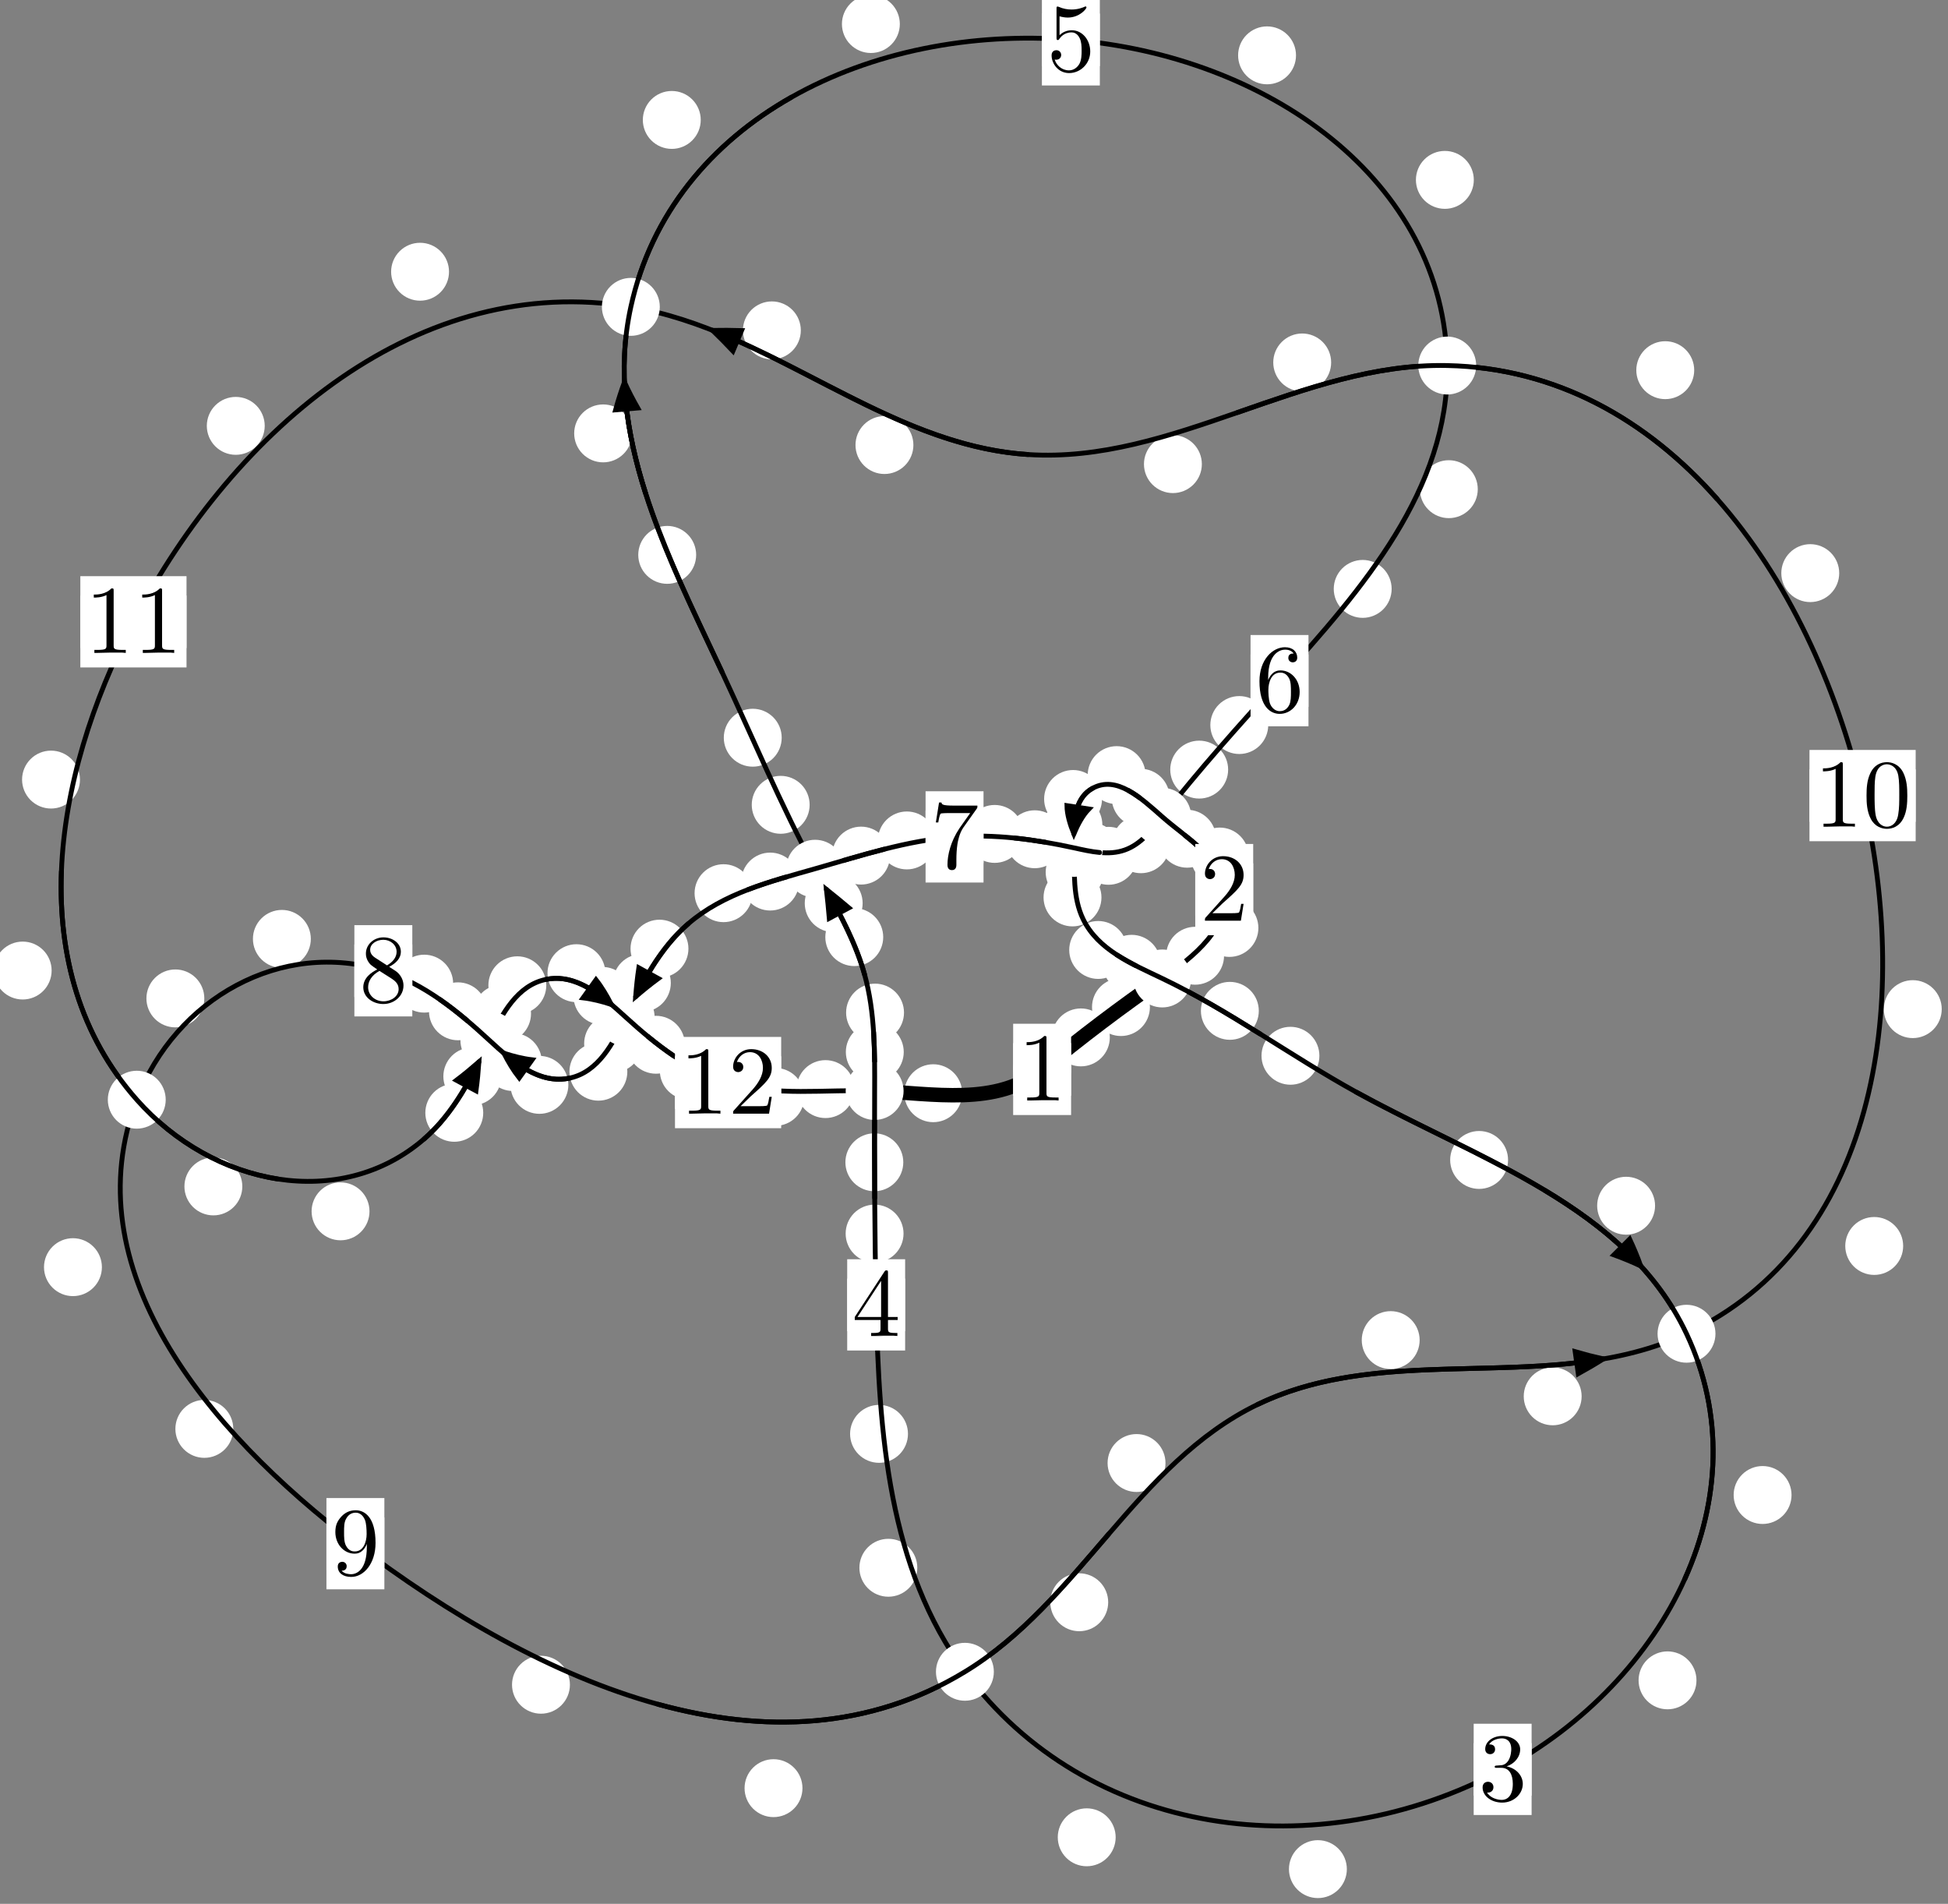 <?xml version="1.0"?>
<!-- Created by MetaPost 1.999 on 2021.07.06:0004 -->
<svg version="1.1" xmlns="http://www.w3.org/2000/svg" xmlns:xlink="http://www.w3.org/1999/xlink" width="201.122" height="196.523" viewBox="0 0 201.122 196.523">
<rect x="0" y="0" width="201.122" height="196.523" fill="#808080" stroke="none"/>
<!-- Original BoundingBox: -120.646835 -94.925446 80.475159 101.597534 -->
  <defs>
    <g transform="scale(0.01,0.01)" id="GLYPHcmr10_48">
      <path style="fill-rule: evenodd;" d="M460 -320C460 -400,455 -480,420 -554C374 -650,292 -666,250 -666C190 -666,117 -640,76 -547C44 -478,39 -400,39 -320C39 -245,43 -155,84 -79C127 2,200 22,249 22C303 22,379 1,423 -94C455 -163,460 -241,460 -320M249 -0C210 -0,151 -25,133 -121C122 -181,122 -273,122 -332C122 -396,122 -462,130 -516C149 -635,224 -644,249 -644C282 -644,348 -626,367 -527C377 -471,377 -395,377 -332C377 -257,377 -189,366 -125C351 -30,294 -0,249 -0"></path>
    </g>
    <g transform="scale(0.01,0.01)" id="GLYPHcmr10_49">
      <path style="fill-rule: evenodd;" d="M294 -640C294 -664,294 -666,271 -666C209 -602,121 -602,89 -602L89 -571C109 -571,168 -571,220 -597L220 -79C220 -43,217 -31,127 -31L95 -31L95 -0L257 -0L130 -3L217 -3L257 -3L297 -3L384 -3L419 -0L419 -31L387 -31C297 -31,294 -42,294 -79"></path>
    </g>
    <g transform="scale(0.01,0.01)" id="GLYPHcmr10_50">
      <path style="fill-rule: evenodd;" d="M127 -77L233 -180C389 -318,449 -372,449 -472C449 -586,359 -666,237 -666C124 -666,50 -574,50 -485C50 -429,100 -429,103 -429C120 -429,155 -441,155 -482C155 -508,137 -534,102 -534C94 -534,92 -534,89 -533C112 -598,166 -635,224 -635C315 -635,358 -554,358 -472C358 -392,308 -313,253 -251L61 -37C50 -26,50 -24,50 -0L421 -0L449 -174L424 -174C419 -144,412 -100,402 -85C395 -77,329 -77,307 -77"></path>
    </g>
    <g transform="scale(0.01,0.01)" id="GLYPHcmr10_51">
      <path style="fill-rule: evenodd;" d="M290 -352C372 -379,430 -449,430 -528C430 -610,342 -666,246 -666C145 -666,69 -606,69 -530C69 -497,91 -478,120 -478C151 -478,171 -500,171 -529C171 -579,124 -579,109 -579C140 -628,206 -641,242 -641C283 -641,338 -619,338 -529C338 -517,336 -459,310 -415C280 -367,246 -364,221 -363C213 -362,189 -360,182 -360C174 -359,167 -358,167 -348C167 -337,174 -337,191 -337L235 -337C317 -337,354 -269,354 -171C354 -35,285 -6,241 -6C198 -6,123 -23,88 -82C123 -77,154 -99,154 -137C154 -173,127 -193,98 -193C74 -193,42 -179,42 -135C42 -44,135 22,244 22C366 22,457 -69,457 -171C457 -253,394 -331,290 -352"></path>
    </g>
    <g transform="scale(0.01,0.01)" id="GLYPHcmr10_52">
      <path style="fill-rule: evenodd;" d="M294 -165L294 -78C294 -42,292 -31,218 -31L197 -31L197 -0L332 -0L238 -3L290 -3L332 -3L374 -3L427 -3L468 -0L468 -31L447 -31C373 -31,371 -42,371 -78L371 -165L471 -165L471 -196L371 -196L371 -651C371 -671,371 -677,355 -677C346 -677,343 -677,335 -665L28 -196L28 -165M300 -196L56 -196L300 -569"></path>
    </g>
    <g transform="scale(0.01,0.01)" id="GLYPHcmr10_53">
      <path style="fill-rule: evenodd;" d="M449 -201C449 -320,367 -420,259 -420C211 -420,168 -404,132 -369L132 -564C152 -558,185 -551,217 -551C340 -551,410 -642,410 -655C410 -661,407 -666,400 -666C399 -666,397 -666,392 -663C372 -654,323 -634,256 -634C216 -634,170 -641,123 -662C115 -665,113 -665,111 -665C101 -665,101 -657,101 -641L101 -345C101 -327,101 -319,115 -319C122 -319,124 -322,128 -328C139 -344,176 -398,257 -398C309 -398,334 -352,342 -334C358 -297,360 -258,360 -208C360 -173,360 -113,336 -71C312 -32,275 -6,229 -6C156 -6,99 -59,82 -118C85 -117,88 -116,99 -116C132 -116,149 -141,149 -165C149 -189,132 -214,99 -214C85 -214,50 -207,50 -161C50 -75,119 22,231 22C347 22,449 -74,449 -201"></path>
    </g>
    <g transform="scale(0.01,0.01)" id="GLYPHcmr10_54">
      <path style="fill-rule: evenodd;" d="M132 -328L132 -352C132 -605,256 -641,307 -641C331 -641,373 -635,395 -601C380 -601,340 -601,340 -556C340 -525,364 -510,386 -510C402 -510,432 -519,432 -558C432 -618,388 -666,305 -666C177 -666,42 -537,42 -316C42 -49,158 22,251 22C362 22,457 -72,457 -204C457 -331,368 -427,257 -427C189 -427,152 -376,132 -328M251 -6C188 -6,158 -66,152 -81C134 -128,134 -208,134 -226C134 -304,166 -404,256 -404C272 -404,318 -404,349 -342C367 -305,367 -254,367 -205C367 -157,367 -107,350 -71C320 -11,274 -6,251 -6"></path>
    </g>
    <g transform="scale(0.01,0.01)" id="GLYPHcmr10_55">
      <path style="fill-rule: evenodd;" d="M476 -609C485 -621,485 -623,485 -644L242 -644C120 -644,118 -657,114 -676L89 -676L56 -470L81 -470C84 -486,93 -549,106 -561C113 -567,191 -567,204 -567L411 -567C400 -551,321 -442,299 -409C209 -274,176 -135,176 -33C176 -23,176 22,222 22C268 22,268 -23,268 -33L268 -84C268 -139,271 -194,279 -248C283 -271,297 -357,341 -419"></path>
    </g>
    <g transform="scale(0.01,0.01)" id="GLYPHcmr10_56">
      <path style="fill-rule: evenodd;" d="M163 -457C117 -487,113 -521,113 -538C113 -599,178 -641,249 -641C322 -641,386 -589,386 -517C386 -460,347 -412,287 -377M309 -362C381 -399,430 -451,430 -517C430 -609,341 -666,250 -666C150 -666,69 -592,69 -499C69 -481,71 -436,113 -389C124 -377,161 -352,186 -335C128 -306,42 -250,42 -151C42 -45,144 22,249 22C362 22,457 -61,457 -168C457 -204,446 -249,408 -291C389 -312,373 -322,309 -362M209 -320L332 -242C360 -223,407 -193,407 -132C407 -58,332 -6,250 -6C164 -6,92 -68,92 -151C92 -209,124 -273,209 -320"></path>
    </g>
    <g transform="scale(0.01,0.01)" id="GLYPHcmr10_57">
      <path style="fill-rule: evenodd;" d="M367 -318L367 -286C367 -52,263 -6,205 -6C188 -6,134 -8,107 -42C151 -42,159 -71,159 -88C159 -119,135 -134,113 -134C97 -134,67 -125,67 -86C67 -19,121 22,206 22C335 22,457 -114,457 -329C457 -598,342 -666,253 -666C198 -666,149 -648,106 -603C65 -558,42 -516,42 -441C42 -316,130 -218,242 -218C303 -218,344 -260,367 -318M243 -241C227 -241,181 -241,150 -304C132 -341,132 -391,132 -440C132 -494,132 -541,153 -578C180 -628,218 -641,253 -641C299 -641,332 -607,349 -562C361 -530,365 -467,365 -421C365 -338,331 -241,243 -241"></path>
    </g>
  </defs>
  <path d="M114.584 107.083C114.584 106.29,114.269 105.53,113.709 104.97C113.148 104.409,112.388 104.094,111.596 104.094C110.803 104.094,110.043 104.409,109.482 104.97C108.922 105.53,108.607 106.29,108.607 107.083C108.607 107.876,108.922 108.636,109.482 109.196C110.043 109.757,110.803 110.072,111.596 110.072C112.388 110.072,113.148 109.757,113.709 109.196C114.269 108.636,114.584 107.876,114.584 107.083Z" style="fill: rgb(100%,100%,100%);stroke: none;"></path>
  <path d="M110.584 110.385C110.584 109.593,110.269 108.833,109.708 108.272C109.148 107.712,108.388 107.397,107.595 107.397C106.802 107.397,106.042 107.712,105.482 108.272C104.921 108.833,104.606 109.593,104.606 110.385C104.606 111.178,104.921 111.938,105.482 112.499C106.042 113.059,106.802 113.374,107.595 113.374C108.388 113.374,109.148 113.059,109.708 112.499C110.269 111.938,110.584 111.178,110.584 110.385Z" style="fill: rgb(100%,100%,100%);stroke: none;"></path>
  <path d="M126.378 98.654C126.378 97.862,126.064 97.102,125.503 96.541C124.943 95.981,124.182 95.666,123.39 95.666C122.597 95.666,121.837 95.981,121.276 96.541C120.716 97.102,120.401 97.862,120.401 98.654C120.401 99.447,120.716 100.207,121.276 100.768C121.837 101.328,122.597 101.643,123.39 101.643C124.182 101.643,124.943 101.328,125.503 100.768C126.064 100.207,126.378 99.447,126.378 98.654Z" style="fill: rgb(100%,100%,100%);stroke: none;"></path>
  <path d="M118.723 103.952C118.723 103.159,118.408 102.399,117.848 101.839C117.287 101.278,116.527 100.963,115.734 100.963C114.942 100.963,114.181 101.278,113.621 101.839C113.06 102.399,112.746 103.159,112.746 103.952C112.746 104.745,113.06 105.505,113.621 106.065C114.181 106.626,114.942 106.941,115.734 106.941C116.527 106.941,117.287 106.626,117.848 106.065C118.408 105.505,118.723 104.745,118.723 103.952Z" style="fill: rgb(100%,100%,100%);stroke: none;"></path>
  <path d="M128.922 88.413C128.922 87.621,128.607 86.86,128.047 86.3C127.486 85.739,126.726 85.425,125.933 85.425C125.141 85.425,124.38 85.739,123.82 86.3C123.259 86.86,122.945 87.621,122.945 88.413C122.945 89.206,123.259 89.966,123.82 90.527C124.38 91.087,125.141 91.402,125.933 91.402C126.726 91.402,127.486 91.087,128.047 90.527C128.607 89.966,128.922 89.206,128.922 88.413Z" style="fill: rgb(100%,100%,100%);stroke: none;"></path>
  <path d="M129.922 95.786C129.922 94.993,129.607 94.233,129.046 93.672C128.486 93.112,127.726 92.797,126.933 92.797C126.14 92.797,125.38 93.112,124.82 93.672C124.259 94.233,123.944 94.993,123.944 95.786C123.944 96.578,124.259 97.338,124.82 97.899C125.38 98.459,126.14 98.774,126.933 98.774C127.726 98.774,128.486 98.459,129.046 97.899C129.607 97.338,129.922 96.578,129.922 95.786Z" style="fill: rgb(100%,100%,100%);stroke: none;"></path>
  <path d="M120.76 82.347C120.76 81.554,120.445 80.794,119.884 80.233C119.324 79.673,118.563 79.358,117.771 79.358C116.978 79.358,116.218 79.673,115.657 80.233C115.097 80.794,114.782 81.554,114.782 82.347C114.782 83.139,115.097 83.899,115.657 84.46C116.218 85.02,116.978 85.335,117.771 85.335C118.563 85.335,119.324 85.02,119.884 84.46C120.445 83.899,120.76 83.139,120.76 82.347Z" style="fill: rgb(100%,100%,100%);stroke: none;"></path>
  <path d="M125.557 86.576C125.557 85.784,125.242 85.023,124.681 84.463C124.121 83.902,123.361 83.588,122.568 83.588C121.775 83.588,121.015 83.902,120.455 84.463C119.894 85.023,119.579 85.784,119.579 86.576C119.579 87.369,119.894 88.129,120.455 88.69C121.015 89.25,121.775 89.565,122.568 89.565C123.361 89.565,124.121 89.25,124.681 88.69C125.242 88.129,125.557 87.369,125.557 86.576Z" style="fill: rgb(100%,100%,100%);stroke: none;"></path>
  <path d="M113.778 82.473C113.778 81.68,113.464 80.92,112.903 80.36C112.343 79.799,111.582 79.484,110.79 79.484C109.997 79.484,109.237 79.799,108.676 80.36C108.116 80.92,107.801 81.68,107.801 82.473C107.801 83.266,108.116 84.026,108.676 84.586C109.237 85.147,109.997 85.462,110.79 85.462C111.582 85.462,112.343 85.147,112.903 84.586C113.464 84.026,113.778 83.266,113.778 82.473Z" style="fill: rgb(100%,100%,100%);stroke: none;"></path>
  <path d="M118.276 80.01C118.276 79.217,117.961 78.457,117.401 77.896C116.84 77.336,116.08 77.021,115.287 77.021C114.495 77.021,113.735 77.336,113.174 77.896C112.614 78.457,112.299 79.217,112.299 80.01C112.299 80.802,112.614 81.562,113.174 82.123C113.735 82.683,114.495 82.998,115.287 82.998C116.08 82.998,116.84 82.683,117.401 82.123C117.961 81.562,118.276 80.802,118.276 80.01Z" style="fill: rgb(100%,100%,100%);stroke: none;"></path>
  <path d="M113.941 90.031C113.941 89.239,113.626 88.478,113.065 87.918C112.505 87.357,111.745 87.043,110.952 87.043C110.159 87.043,109.399 87.357,108.839 87.918C108.278 88.478,107.963 89.239,107.963 90.031C107.963 90.824,108.278 91.584,108.839 92.145C109.399 92.705,110.159 93.02,110.952 93.02C111.745 93.02,112.505 92.705,113.065 92.145C113.626 91.584,113.941 90.824,113.941 90.031Z" style="fill: rgb(100%,100%,100%);stroke: none;"></path>
  <path d="M113.812 85.138C113.812 84.346,113.497 83.586,112.936 83.025C112.376 82.465,111.616 82.15,110.823 82.15C110.03 82.15,109.27 82.465,108.71 83.025C108.149 83.586,107.834 84.346,107.834 85.138C107.834 85.931,108.149 86.691,108.71 87.252C109.27 87.812,110.03 88.127,110.823 88.127C111.616 88.127,112.376 87.812,112.936 87.252C113.497 86.691,113.812 85.931,113.812 85.138Z" style="fill: rgb(100%,100%,100%);stroke: none;"></path>
  <path d="M116.371 98.057C116.371 97.265,116.056 96.504,115.495 95.944C114.935 95.383,114.175 95.069,113.382 95.069C112.589 95.069,111.829 95.383,111.269 95.944C110.708 96.504,110.393 97.265,110.393 98.057C110.393 98.85,110.708 99.61,111.269 100.171C111.829 100.731,112.589 101.046,113.382 101.046C114.175 101.046,114.935 100.731,115.495 100.171C116.056 99.61,116.371 98.85,116.371 98.057Z" style="fill: rgb(100%,100%,100%);stroke: none;"></path>
  <path d="M113.72 92.636C113.72 91.843,113.405 91.083,112.844 90.522C112.284 89.962,111.524 89.647,110.731 89.647C109.938 89.647,109.178 89.962,108.618 90.522C108.057 91.083,107.742 91.843,107.742 92.636C107.742 93.428,108.057 94.189,108.618 94.749C109.178 95.309,109.938 95.624,110.731 95.624C111.524 95.624,112.284 95.309,112.844 94.749C113.405 94.189,113.72 93.428,113.72 92.636Z" style="fill: rgb(100%,100%,100%);stroke: none;"></path>
  <path d="M129.966 104.342C129.966 103.549,129.651 102.789,129.091 102.229C128.53 101.668,127.77 101.353,126.977 101.353C126.185 101.353,125.424 101.668,124.864 102.229C124.303 102.789,123.988 103.549,123.988 104.342C123.988 105.135,124.303 105.895,124.864 106.455C125.424 107.016,126.185 107.331,126.977 107.331C127.77 107.331,128.53 107.016,129.091 106.455C129.651 105.895,129.966 105.135,129.966 104.342Z" style="fill: rgb(100%,100%,100%);stroke: none;"></path>
  <path d="M119.826 99.485C119.826 98.693,119.512 97.932,118.951 97.372C118.391 96.811,117.63 96.497,116.838 96.497C116.045 96.497,115.285 96.811,114.724 97.372C114.164 97.932,113.849 98.693,113.849 99.485C113.849 100.278,114.164 101.038,114.724 101.599C115.285 102.159,116.045 102.474,116.838 102.474C117.63 102.474,118.391 102.159,118.951 101.599C119.512 101.038,119.826 100.278,119.826 99.485Z" style="fill: rgb(100%,100%,100%);stroke: none;"></path>
  <path d="M155.7 119.733C155.7 118.941,155.385 118.181,154.825 117.62C154.264 117.06,153.504 116.745,152.711 116.745C151.919 116.745,151.158 117.06,150.598 117.62C150.038 118.181,149.723 118.941,149.723 119.733C149.723 120.526,150.038 121.286,150.598 121.847C151.158 122.407,151.919 122.722,152.711 122.722C153.504 122.722,154.264 122.407,154.825 121.847C155.385 121.286,155.7 120.526,155.7 119.733Z" style="fill: rgb(100%,100%,100%);stroke: none;"></path>
  <path d="M136.222 108.98C136.222 108.187,135.907 107.427,135.347 106.866C134.786 106.306,134.026 105.991,133.234 105.991C132.441 105.991,131.681 106.306,131.12 106.866C130.56 107.427,130.245 108.187,130.245 108.98C130.245 109.772,130.56 110.532,131.12 111.093C131.681 111.653,132.441 111.968,133.234 111.968C134.026 111.968,134.786 111.653,135.347 111.093C135.907 110.532,136.222 109.772,136.222 108.98Z" style="fill: rgb(100%,100%,100%);stroke: none;"></path>
  <path d="M184.968 154.319C184.968 153.526,184.653 152.766,184.093 152.206C183.532 151.645,182.772 151.33,181.979 151.33C181.187 151.33,180.426 151.645,179.866 152.206C179.305 152.766,178.991 153.526,178.991 154.319C178.991 155.112,179.305 155.872,179.866 156.432C180.426 156.993,181.187 157.308,181.979 157.308C182.772 157.308,183.532 156.993,184.093 156.432C184.653 155.872,184.968 155.112,184.968 154.319Z" style="fill: rgb(100%,100%,100%);stroke: none;"></path>
  <path d="M170.878 124.459C170.878 123.666,170.563 122.906,170.002 122.345C169.442 121.785,168.682 121.47,167.889 121.47C167.096 121.47,166.336 121.785,165.776 122.345C165.215 122.906,164.9 123.666,164.9 124.459C164.9 125.251,165.215 126.012,165.776 126.572C166.336 127.132,167.096 127.447,167.889 127.447C168.682 127.447,169.442 127.132,170.002 126.572C170.563 126.012,170.878 125.251,170.878 124.459Z" style="fill: rgb(100%,100%,100%);stroke: none;"></path>
  <path d="M139.056 192.937C139.056 192.144,138.742 191.384,138.181 190.823C137.621 190.263,136.86 189.948,136.068 189.948C135.275 189.948,134.515 190.263,133.954 190.823C133.394 191.384,133.079 192.144,133.079 192.937C133.079 193.729,133.394 194.49,133.954 195.05C134.515 195.611,135.275 195.925,136.068 195.925C136.86 195.925,137.621 195.611,138.181 195.05C138.742 194.49,139.056 193.729,139.056 192.937Z" style="fill: rgb(100%,100%,100%);stroke: none;"></path>
  <path d="M175.153 173.45C175.153 172.657,174.839 171.897,174.278 171.337C173.718 170.776,172.957 170.461,172.165 170.461C171.372 170.461,170.612 170.776,170.051 171.337C169.491 171.897,169.176 172.657,169.176 173.45C169.176 174.243,169.491 175.003,170.051 175.563C170.612 176.124,171.372 176.439,172.165 176.439C172.957 176.439,173.718 176.124,174.278 175.563C174.839 175.003,175.153 174.243,175.153 173.45Z" style="fill: rgb(100%,100%,100%);stroke: none;"></path>
  <path d="M94.706 161.829C94.706 161.037,94.391 160.276,93.831 159.716C93.27 159.156,92.51 158.841,91.718 158.841C90.925 158.841,90.165 159.156,89.604 159.716C89.044 160.276,88.729 161.037,88.729 161.829C88.729 162.622,89.044 163.382,89.604 163.943C90.165 164.503,90.925 164.818,91.718 164.818C92.51 164.818,93.27 164.503,93.831 163.943C94.391 163.382,94.706 162.622,94.706 161.829Z" style="fill: rgb(100%,100%,100%);stroke: none;"></path>
  <path d="M115.187 189.651C115.187 188.859,114.872 188.098,114.312 187.538C113.751 186.977,112.991 186.662,112.198 186.662C111.406 186.662,110.646 186.977,110.085 187.538C109.525 188.098,109.21 188.859,109.21 189.651C109.21 190.444,109.525 191.204,110.085 191.765C110.646 192.325,111.406 192.64,112.198 192.64C112.991 192.64,113.751 192.325,114.312 191.765C114.872 191.204,115.187 190.444,115.187 189.651Z" style="fill: rgb(100%,100%,100%);stroke: none;"></path>
  <path d="M93.286 127.335C93.286 126.542,92.971 125.782,92.411 125.221C91.85 124.661,91.09 124.346,90.297 124.346C89.505 124.346,88.744 124.661,88.184 125.221C87.624 125.782,87.309 126.542,87.309 127.335C87.309 128.127,87.624 128.887,88.184 129.448C88.744 130.008,89.505 130.323,90.297 130.323C91.09 130.323,91.85 130.008,92.411 129.448C92.971 128.887,93.286 128.127,93.286 127.335Z" style="fill: rgb(100%,100%,100%);stroke: none;"></path>
  <path d="M93.744 148.007C93.744 147.214,93.43 146.454,92.869 145.894C92.309 145.333,91.548 145.018,90.756 145.018C89.963 145.018,89.203 145.333,88.642 145.894C88.082 146.454,87.767 147.214,87.767 148.007C87.767 148.8,88.082 149.56,88.642 150.12C89.203 150.681,89.963 150.996,90.756 150.996C91.548 150.996,92.309 150.681,92.869 150.12C93.43 149.56,93.744 148.8,93.744 148.007Z" style="fill: rgb(100%,100%,100%);stroke: none;"></path>
  <path d="M93.307 108.589C93.307 107.796,92.992 107.036,92.432 106.476C91.871 105.915,91.111 105.6,90.319 105.6C89.526 105.6,88.766 105.915,88.205 106.476C87.645 107.036,87.33 107.796,87.33 108.589C87.33 109.382,87.645 110.142,88.205 110.702C88.766 111.263,89.526 111.578,90.319 111.578C91.111 111.578,91.871 111.263,92.432 110.702C92.992 110.142,93.307 109.382,93.307 108.589Z" style="fill: rgb(100%,100%,100%);stroke: none;"></path>
  <path d="M93.261 119.974C93.261 119.181,92.946 118.421,92.385 117.861C91.825 117.3,91.065 116.985,90.272 116.985C89.479 116.985,88.719 117.3,88.159 117.861C87.598 118.421,87.283 119.181,87.283 119.974C87.283 120.767,87.598 121.527,88.159 122.087C88.719 122.648,89.479 122.963,90.272 122.963C91.065 122.963,91.825 122.648,92.385 122.087C92.946 121.527,93.261 120.767,93.261 119.974Z" style="fill: rgb(100%,100%,100%);stroke: none;"></path>
  <path d="M91.188 96.731C91.188 95.939,90.874 95.179,90.313 94.618C89.753 94.058,88.992 93.743,88.2 93.743C87.407 93.743,86.647 94.058,86.086 94.618C85.526 95.179,85.211 95.939,85.211 96.731C85.211 97.524,85.526 98.284,86.086 98.845C86.647 99.405,87.407 99.72,88.2 99.72C88.992 99.72,89.753 99.405,90.313 98.845C90.874 98.284,91.188 97.524,91.188 96.731Z" style="fill: rgb(100%,100%,100%);stroke: none;"></path>
  <path d="M93.334 104.524C93.334 103.731,93.02 102.971,92.459 102.41C91.899 101.85,91.138 101.535,90.346 101.535C89.553 101.535,88.793 101.85,88.232 102.41C87.672 102.971,87.357 103.731,87.357 104.524C87.357 105.316,87.672 106.077,88.232 106.637C88.793 107.197,89.553 107.512,90.346 107.512C91.138 107.512,91.899 107.197,92.459 106.637C93.02 106.077,93.334 105.316,93.334 104.524Z" style="fill: rgb(100%,100%,100%);stroke: none;"></path>
  <path d="M83.592 83.076C83.592 82.283,83.277 81.523,82.717 80.962C82.156 80.402,81.396 80.087,80.603 80.087C79.811 80.087,79.05 80.402,78.49 80.962C77.93 81.523,77.615 82.283,77.615 83.076C77.615 83.868,77.93 84.628,78.49 85.189C79.05 85.749,79.811 86.064,80.603 86.064C81.396 86.064,82.156 85.749,82.717 85.189C83.277 84.628,83.592 83.868,83.592 83.076Z" style="fill: rgb(100%,100%,100%);stroke: none;"></path>
  <path d="M89.064 93.236C89.064 92.443,88.749 91.683,88.189 91.123C87.628 90.562,86.868 90.247,86.076 90.247C85.283 90.247,84.523 90.562,83.962 91.123C83.402 91.683,83.087 92.443,83.087 93.236C83.087 94.029,83.402 94.789,83.962 95.349C84.523 95.91,85.283 96.225,86.076 96.225C86.868 96.225,87.628 95.91,88.189 95.349C88.749 94.789,89.064 94.029,89.064 93.236Z" style="fill: rgb(100%,100%,100%);stroke: none;"></path>
  <path d="M71.875 57.275C71.875 56.483,71.56 55.723,70.999 55.162C70.439 54.602,69.679 54.287,68.886 54.287C68.093 54.287,67.333 54.602,66.773 55.162C66.212 55.723,65.897 56.483,65.897 57.275C65.897 58.068,66.212 58.828,66.773 59.389C67.333 59.949,68.093 60.264,68.886 60.264C69.679 60.264,70.439 59.949,70.999 59.389C71.56 58.828,71.875 58.068,71.875 57.275Z" style="fill: rgb(100%,100%,100%);stroke: none;"></path>
  <path d="M80.707 76.149C80.707 75.356,80.392 74.596,79.831 74.036C79.271 73.475,78.511 73.16,77.718 73.16C76.925 73.16,76.165 73.475,75.605 74.036C75.044 74.596,74.729 75.356,74.729 76.149C74.729 76.942,75.044 77.702,75.605 78.262C76.165 78.823,76.925 79.138,77.718 79.138C78.511 79.138,79.271 78.823,79.831 78.262C80.392 77.702,80.707 76.942,80.707 76.149Z" style="fill: rgb(100%,100%,100%);stroke: none;"></path>
  <path d="M72.348 12.38C72.348 11.587,72.033 10.827,71.472 10.267C70.912 9.706,70.152 9.391,69.359 9.391C68.566 9.391,67.806 9.706,67.246 10.267C66.685 10.827,66.37 11.587,66.37 12.38C66.37 13.173,66.685 13.933,67.246 14.493C67.806 15.054,68.566 15.369,69.359 15.369C70.152 15.369,70.912 15.054,71.472 14.493C72.033 13.933,72.348 13.173,72.348 12.38Z" style="fill: rgb(100%,100%,100%);stroke: none;"></path>
  <path d="M65.26 44.736C65.26 43.943,64.945 43.183,64.384 42.623C63.824 42.062,63.064 41.747,62.271 41.747C61.478 41.747,60.718 42.062,60.158 42.623C59.597 43.183,59.282 43.943,59.282 44.736C59.282 45.529,59.597 46.289,60.158 46.849C60.718 47.41,61.478 47.725,62.271 47.725C63.064 47.725,63.824 47.41,64.384 46.849C64.945 46.289,65.26 45.529,65.26 44.736Z" style="fill: rgb(100%,100%,100%);stroke: none;"></path>
  <path d="M133.807 5.713C133.807 4.92,133.492 4.16,132.931 3.6C132.371 3.039,131.611 2.724,130.818 2.724C130.025 2.724,129.265 3.039,128.705 3.6C128.144 4.16,127.829 4.92,127.829 5.713C127.829 6.506,128.144 7.266,128.705 7.826C129.265 8.387,130.025 8.702,130.818 8.702C131.611 8.702,132.371 8.387,132.931 7.826C133.492 7.266,133.807 6.506,133.807 5.713Z" style="fill: rgb(100%,100%,100%);stroke: none;"></path>
  <path d="M92.903 2.481C92.903 1.689,92.588 0.929,92.027 0.368C91.467 -0.192,90.707 -0.507,89.914 -0.507C89.121 -0.507,88.361 -0.192,87.801 0.368C87.24 0.929,86.925 1.689,86.925 2.481C86.925 3.274,87.24 4.034,87.801 4.595C88.361 5.155,89.121 5.47,89.914 5.47C90.707 5.47,91.467 5.155,92.027 4.595C92.588 4.034,92.903 3.274,92.903 2.481Z" style="fill: rgb(100%,100%,100%);stroke: none;"></path>
  <path d="M152.573 50.494C152.573 49.701,152.258 48.941,151.697 48.381C151.137 47.82,150.377 47.505,149.584 47.505C148.791 47.505,148.031 47.82,147.471 48.381C146.91 48.941,146.595 49.701,146.595 50.494C146.595 51.287,146.91 52.047,147.471 52.607C148.031 53.168,148.791 53.483,149.584 53.483C150.377 53.483,151.137 53.168,151.697 52.607C152.258 52.047,152.573 51.287,152.573 50.494Z" style="fill: rgb(100%,100%,100%);stroke: none;"></path>
  <path d="M152.164 18.568C152.164 17.776,151.849 17.015,151.289 16.455C150.728 15.894,149.968 15.579,149.175 15.579C148.383 15.579,147.622 15.894,147.062 16.455C146.502 17.015,146.187 17.776,146.187 18.568C146.187 19.361,146.502 20.121,147.062 20.682C147.622 21.242,148.383 21.557,149.175 21.557C149.968 21.557,150.728 21.242,151.289 20.682C151.849 20.121,152.164 19.361,152.164 18.568Z" style="fill: rgb(100%,100%,100%);stroke: none;"></path>
  <path d="M130.939 74.841C130.939 74.048,130.624 73.288,130.064 72.728C129.503 72.167,128.743 71.852,127.951 71.852C127.158 71.852,126.398 72.167,125.837 72.728C125.277 73.288,124.962 74.048,124.962 74.841C124.962 75.634,125.277 76.394,125.837 76.954C126.398 77.515,127.158 77.83,127.951 77.83C128.743 77.83,129.503 77.515,130.064 76.954C130.624 76.394,130.939 75.634,130.939 74.841Z" style="fill: rgb(100%,100%,100%);stroke: none;"></path>
  <path d="M143.681 60.787C143.681 59.995,143.366 59.235,142.806 58.674C142.245 58.114,141.485 57.799,140.692 57.799C139.9 57.799,139.139 58.114,138.579 58.674C138.018 59.235,137.704 59.995,137.704 60.787C137.704 61.58,138.018 62.34,138.579 62.901C139.139 63.461,139.9 63.776,140.692 63.776C141.485 63.776,142.245 63.461,142.806 62.901C143.366 62.34,143.681 61.58,143.681 60.787Z" style="fill: rgb(100%,100%,100%);stroke: none;"></path>
  <path d="M121.905 85.697C121.905 84.904,121.591 84.144,121.03 83.583C120.47 83.023,119.709 82.708,118.917 82.708C118.124 82.708,117.364 83.023,116.803 83.583C116.243 84.144,115.928 84.904,115.928 85.697C115.928 86.489,116.243 87.249,116.803 87.81C117.364 88.37,118.124 88.685,118.917 88.685C119.709 88.685,120.47 88.37,121.03 87.81C121.591 87.249,121.905 86.489,121.905 85.697Z" style="fill: rgb(100%,100%,100%);stroke: none;"></path>
  <path d="M126.8 79.441C126.8 78.648,126.485 77.888,125.925 77.328C125.364 76.767,124.604 76.452,123.811 76.452C123.019 76.452,122.258 76.767,121.698 77.328C121.137 77.888,120.823 78.648,120.823 79.441C120.823 80.234,121.137 80.994,121.698 81.554C122.258 82.115,123.019 82.43,123.811 82.43C124.604 82.43,125.364 82.115,125.925 81.554C126.485 80.994,126.8 80.234,126.8 79.441Z" style="fill: rgb(100%,100%,100%);stroke: none;"></path>
  <path d="M117.436 88.339C117.436 87.546,117.121 86.786,116.561 86.226C116 85.665,115.24 85.35,114.447 85.35C113.655 85.35,112.895 85.665,112.334 86.226C111.774 86.786,111.459 87.546,111.459 88.339C111.459 89.132,111.774 89.892,112.334 90.452C112.895 91.013,113.655 91.328,114.447 91.328C115.24 91.328,116 91.013,116.561 90.452C117.121 89.892,117.436 89.132,117.436 88.339Z" style="fill: rgb(100%,100%,100%);stroke: none;"></path>
  <path d="M120.785 87.144C120.785 86.352,120.47 85.591,119.909 85.031C119.349 84.47,118.589 84.155,117.796 84.155C117.003 84.155,116.243 84.47,115.683 85.031C115.122 85.591,114.807 86.352,114.807 87.144C114.807 87.937,115.122 88.697,115.683 89.258C116.243 89.818,117.003 90.133,117.796 90.133C118.589 90.133,119.349 89.818,119.909 89.258C120.47 88.697,120.785 87.937,120.785 87.144Z" style="fill: rgb(100%,100%,100%);stroke: none;"></path>
  <path d="M109.821 86.631C109.821 85.838,109.507 85.078,108.946 84.517C108.386 83.957,107.625 83.642,106.833 83.642C106.04 83.642,105.28 83.957,104.719 84.517C104.159 85.078,103.844 85.838,103.844 86.631C103.844 87.423,104.159 88.184,104.719 88.744C105.28 89.304,106.04 89.619,106.833 89.619C107.625 89.619,108.386 89.304,108.946 88.744C109.507 88.184,109.821 87.423,109.821 86.631Z" style="fill: rgb(100%,100%,100%);stroke: none;"></path>
  <path d="M115.622 87.902C115.622 87.11,115.307 86.349,114.747 85.789C114.186 85.228,113.426 84.914,112.633 84.914C111.841 84.914,111.08 85.228,110.52 85.789C109.959 86.349,109.644 87.11,109.644 87.902C109.644 88.695,109.959 89.455,110.52 90.016C111.08 90.576,111.841 90.891,112.633 90.891C113.426 90.891,114.186 90.576,114.747 90.016C115.307 89.455,115.622 88.695,115.622 87.902Z" style="fill: rgb(100%,100%,100%);stroke: none;"></path>
  <path d="M96.615 86.753C96.615 85.96,96.3 85.2,95.739 84.639C95.179 84.079,94.419 83.764,93.626 83.764C92.833 83.764,92.073 84.079,91.513 84.639C90.952 85.2,90.637 85.96,90.637 86.753C90.637 87.545,90.952 88.305,91.513 88.866C92.073 89.426,92.833 89.741,93.626 89.741C94.419 89.741,95.179 89.426,95.739 88.866C96.3 88.305,96.615 87.545,96.615 86.753Z" style="fill: rgb(100%,100%,100%);stroke: none;"></path>
  <path d="M105.682 86.079C105.682 85.287,105.367 84.527,104.806 83.966C104.246 83.406,103.486 83.091,102.693 83.091C101.9 83.091,101.14 83.406,100.58 83.966C100.019 84.527,99.704 85.287,99.704 86.079C99.704 86.872,100.019 87.632,100.58 88.193C101.14 88.753,101.9 89.068,102.693 89.068C103.486 89.068,104.246 88.753,104.806 88.193C105.367 87.632,105.682 86.872,105.682 86.079Z" style="fill: rgb(100%,100%,100%);stroke: none;"></path>
  <path d="M82.507 90.997C82.507 90.205,82.192 89.444,81.631 88.884C81.071 88.323,80.311 88.008,79.518 88.008C78.725 88.008,77.965 88.323,77.405 88.884C76.844 89.444,76.529 90.205,76.529 90.997C76.529 91.79,76.844 92.55,77.405 93.111C77.965 93.671,78.725 93.986,79.518 93.986C80.311 93.986,81.071 93.671,81.631 93.111C82.192 92.55,82.507 91.79,82.507 90.997Z" style="fill: rgb(100%,100%,100%);stroke: none;"></path>
  <path d="M91.891 88.318C91.891 87.525,91.576 86.765,91.015 86.205C90.455 85.644,89.695 85.329,88.902 85.329C88.109 85.329,87.349 85.644,86.789 86.205C86.228 86.765,85.913 87.525,85.913 88.318C85.913 89.111,86.228 89.871,86.789 90.431C87.349 90.992,88.109 91.307,88.902 91.307C89.695 91.307,90.455 90.992,91.015 90.431C91.576 89.871,91.891 89.111,91.891 88.318Z" style="fill: rgb(100%,100%,100%);stroke: none;"></path>
  <path d="M71.077 97.924C71.077 97.131,70.762 96.371,70.202 95.81C69.641 95.25,68.881 94.935,68.088 94.935C67.296 94.935,66.536 95.25,65.975 95.81C65.415 96.371,65.1 97.131,65.1 97.924C65.1 98.716,65.415 99.477,65.975 100.037C66.536 100.598,67.296 100.912,68.088 100.912C68.881 100.912,69.641 100.598,70.202 100.037C70.762 99.477,71.077 98.716,71.077 97.924Z" style="fill: rgb(100%,100%,100%);stroke: none;"></path>
  <path d="M77.69 92.197C77.69 91.404,77.375 90.644,76.814 90.084C76.254 89.523,75.494 89.208,74.701 89.208C73.908 89.208,73.148 89.523,72.588 90.084C72.027 90.644,71.712 91.404,71.712 92.197C71.712 92.99,72.027 93.75,72.588 94.31C73.148 94.871,73.908 95.186,74.701 95.186C75.494 95.186,76.254 94.871,76.814 94.31C77.375 93.75,77.69 92.99,77.69 92.197Z" style="fill: rgb(100%,100%,100%);stroke: none;"></path>
  <path d="M66.289 107.718C66.289 106.925,65.974 106.165,65.414 105.604C64.853 105.044,64.093 104.729,63.3 104.729C62.508 104.729,61.747 105.044,61.187 105.604C60.626 106.165,60.311 106.925,60.311 107.718C60.311 108.51,60.626 109.271,61.187 109.831C61.747 110.392,62.508 110.707,63.3 110.707C64.093 110.707,64.853 110.392,65.414 109.831C65.974 109.271,66.289 108.51,66.289 107.718Z" style="fill: rgb(100%,100%,100%);stroke: none;"></path>
  <path d="M69.259 101.463C69.259 100.67,68.944 99.91,68.384 99.35C67.823 98.789,67.063 98.474,66.271 98.474C65.478 98.474,64.718 98.789,64.157 99.35C63.597 99.91,63.282 100.67,63.282 101.463C63.282 102.256,63.597 103.016,64.157 103.576C64.718 104.137,65.478 104.452,66.271 104.452C67.063 104.452,67.823 104.137,68.384 103.576C68.944 103.016,69.259 102.256,69.259 101.463Z" style="fill: rgb(100%,100%,100%);stroke: none;"></path>
  <path d="M58.68 111.983C58.68 111.19,58.365 110.43,57.805 109.869C57.244 109.309,56.484 108.994,55.691 108.994C54.899 108.994,54.139 109.309,53.578 109.869C53.018 110.43,52.703 111.19,52.703 111.983C52.703 112.775,53.018 113.536,53.578 114.096C54.139 114.657,54.899 114.972,55.691 114.972C56.484 114.972,57.244 114.657,57.805 114.096C58.365 113.536,58.68 112.775,58.68 111.983Z" style="fill: rgb(100%,100%,100%);stroke: none;"></path>
  <path d="M64.769 110.625C64.769 109.832,64.454 109.072,63.894 108.511C63.333 107.951,62.573 107.636,61.78 107.636C60.988 107.636,60.228 107.951,59.667 108.511C59.107 109.072,58.792 109.832,58.792 110.625C58.792 111.417,59.107 112.177,59.667 112.738C60.228 113.298,60.988 113.613,61.78 113.613C62.573 113.613,63.333 113.298,63.894 112.738C64.454 112.177,64.769 111.417,64.769 110.625Z" style="fill: rgb(100%,100%,100%);stroke: none;"></path>
  <path d="M50.27 104.389C50.27 103.597,49.955 102.836,49.394 102.276C48.834 101.715,48.074 101.401,47.281 101.401C46.488 101.401,45.728 101.715,45.168 102.276C44.607 102.836,44.292 103.597,44.292 104.389C44.292 105.182,44.607 105.942,45.168 106.503C45.728 107.063,46.488 107.378,47.281 107.378C48.074 107.378,48.834 107.063,49.394 106.503C49.955 105.942,50.27 105.182,50.27 104.389Z" style="fill: rgb(100%,100%,100%);stroke: none;"></path>
  <path d="M55.94 109.624C55.94 108.831,55.625 108.071,55.065 107.511C54.504 106.95,53.744 106.635,52.952 106.635C52.159 106.635,51.399 106.95,50.838 107.511C50.278 108.071,49.963 108.831,49.963 109.624C49.963 110.417,50.278 111.177,50.838 111.737C51.399 112.298,52.159 112.613,52.952 112.613C53.744 112.613,54.504 112.298,55.065 111.737C55.625 111.177,55.94 110.417,55.94 109.624Z" style="fill: rgb(100%,100%,100%);stroke: none;"></path>
  <path d="M32.091 96.914C32.091 96.121,31.776 95.361,31.216 94.801C30.655 94.24,29.895 93.925,29.103 93.925C28.31 93.925,27.55 94.24,26.989 94.801C26.429 95.361,26.114 96.121,26.114 96.914C26.114 97.707,26.429 98.467,26.989 99.027C27.55 99.588,28.31 99.903,29.103 99.903C29.895 99.903,30.655 99.588,31.216 99.027C31.776 98.467,32.091 97.707,32.091 96.914Z" style="fill: rgb(100%,100%,100%);stroke: none;"></path>
  <path d="M46.787 101.534C46.787 100.742,46.473 99.982,45.912 99.421C45.352 98.861,44.591 98.546,43.799 98.546C43.006 98.546,42.246 98.861,41.685 99.421C41.125 99.982,40.81 100.742,40.81 101.534C40.81 102.327,41.125 103.087,41.685 103.648C42.246 104.208,43.006 104.523,43.799 104.523C44.591 104.523,45.352 104.208,45.912 103.648C46.473 103.087,46.787 102.327,46.787 101.534Z" style="fill: rgb(100%,100%,100%);stroke: none;"></path>
  <path d="M10.521 130.8C10.521 130.007,10.206 129.247,9.645 128.687C9.085 128.126,8.325 127.811,7.532 127.811C6.739 127.811,5.979 128.126,5.419 128.687C4.858 129.247,4.543 130.007,4.543 130.8C4.543 131.593,4.858 132.353,5.419 132.913C5.979 133.474,6.739 133.789,7.532 133.789C8.325 133.789,9.085 133.474,9.645 132.913C10.206 132.353,10.521 131.593,10.521 130.8Z" style="fill: rgb(100%,100%,100%);stroke: none;"></path>
  <path d="M21.095 103.059C21.095 102.266,20.78 101.506,20.219 100.946C19.659 100.385,18.899 100.07,18.106 100.07C17.313 100.07,16.553 100.385,15.993 100.946C15.432 101.506,15.117 102.266,15.117 103.059C15.117 103.852,15.432 104.612,15.993 105.172C16.553 105.733,17.313 106.048,18.106 106.048C18.899 106.048,19.659 105.733,20.219 105.172C20.78 104.612,21.095 103.852,21.095 103.059Z" style="fill: rgb(100%,100%,100%);stroke: none;"></path>
  <path d="M58.842 173.903C58.842 173.11,58.527 172.35,57.966 171.789C57.406 171.229,56.646 170.914,55.853 170.914C55.06 170.914,54.3 171.229,53.74 171.789C53.179 172.35,52.864 173.11,52.864 173.903C52.864 174.695,53.179 175.456,53.74 176.016C54.3 176.577,55.06 176.892,55.853 176.892C56.646 176.892,57.406 176.577,57.966 176.016C58.527 175.456,58.842 174.695,58.842 173.903Z" style="fill: rgb(100%,100%,100%);stroke: none;"></path>
  <path d="M24.086 147.493C24.086 146.7,23.771 145.94,23.21 145.38C22.65 144.819,21.89 144.504,21.097 144.504C20.304 144.504,19.544 144.819,18.984 145.38C18.423 145.94,18.108 146.7,18.108 147.493C18.108 148.286,18.423 149.046,18.984 149.606C19.544 150.167,20.304 150.482,21.097 150.482C21.89 150.482,22.65 150.167,23.21 149.606C23.771 149.046,24.086 148.286,24.086 147.493Z" style="fill: rgb(100%,100%,100%);stroke: none;"></path>
  <path d="M114.416 165.389C114.416 164.596,114.101 163.836,113.54 163.276C112.98 162.715,112.22 162.4,111.427 162.4C110.634 162.4,109.874 162.715,109.314 163.276C108.753 163.836,108.438 164.596,108.438 165.389C108.438 166.182,108.753 166.942,109.314 167.502C109.874 168.063,110.634 168.378,111.427 168.378C112.22 168.378,112.98 168.063,113.54 167.502C114.101 166.942,114.416 166.182,114.416 165.389Z" style="fill: rgb(100%,100%,100%);stroke: none;"></path>
  <path d="M82.851 184.579C82.851 183.786,82.536 183.026,81.975 182.465C81.415 181.905,80.655 181.59,79.862 181.59C79.069 181.59,78.309 181.905,77.749 182.465C77.188 183.026,76.873 183.786,76.873 184.579C76.873 185.371,77.188 186.132,77.749 186.692C78.309 187.252,79.069 187.567,79.862 187.567C80.655 187.567,81.415 187.252,81.975 186.692C82.536 186.132,82.851 185.371,82.851 184.579Z" style="fill: rgb(100%,100%,100%);stroke: none;"></path>
  <path d="M146.572 138.33C146.572 137.537,146.257 136.777,145.697 136.216C145.136 135.656,144.376 135.341,143.583 135.341C142.791 135.341,142.031 135.656,141.47 136.216C140.91 136.777,140.595 137.537,140.595 138.33C140.595 139.122,140.91 139.882,141.47 140.443C142.031 141.003,142.791 141.318,143.583 141.318C144.376 141.318,145.136 141.003,145.697 140.443C146.257 139.882,146.572 139.122,146.572 138.33Z" style="fill: rgb(100%,100%,100%);stroke: none;"></path>
  <path d="M120.331 151.018C120.331 150.225,120.016 149.465,119.455 148.904C118.895 148.344,118.135 148.029,117.342 148.029C116.549 148.029,115.789 148.344,115.229 148.904C114.668 149.465,114.353 150.225,114.353 151.018C114.353 151.81,114.668 152.57,115.229 153.131C115.789 153.691,116.549 154.006,117.342 154.006C118.135 154.006,118.895 153.691,119.455 153.131C120.016 152.57,120.331 151.81,120.331 151.018Z" style="fill: rgb(100%,100%,100%);stroke: none;"></path>
  <path d="M196.493 128.612C196.493 127.819,196.178 127.059,195.617 126.498C195.057 125.938,194.297 125.623,193.504 125.623C192.711 125.623,191.951 125.938,191.391 126.498C190.83 127.059,190.515 127.819,190.515 128.612C190.515 129.404,190.83 130.165,191.391 130.725C191.951 131.285,192.711 131.6,193.504 131.6C194.297 131.6,195.057 131.285,195.617 130.725C196.178 130.165,196.493 129.404,196.493 128.612Z" style="fill: rgb(100%,100%,100%);stroke: none;"></path>
  <path d="M163.296 144.133C163.296 143.34,162.981 142.58,162.421 142.019C161.86 141.459,161.1 141.144,160.308 141.144C159.515 141.144,158.755 141.459,158.194 142.019C157.634 142.58,157.319 143.34,157.319 144.133C157.319 144.925,157.634 145.685,158.194 146.246C158.755 146.806,159.515 147.121,160.308 147.121C161.1 147.121,161.86 146.806,162.421 146.246C162.981 145.685,163.296 144.925,163.296 144.133Z" style="fill: rgb(100%,100%,100%);stroke: none;"></path>
  <path d="M189.891 59.16C189.891 58.367,189.576 57.607,189.015 57.047C188.455 56.486,187.695 56.171,186.902 56.171C186.109 56.171,185.349 56.486,184.789 57.047C184.228 57.607,183.913 58.367,183.913 59.16C183.913 59.953,184.228 60.713,184.789 61.273C185.349 61.834,186.109 62.149,186.902 62.149C187.695 62.149,188.455 61.834,189.015 61.273C189.576 60.713,189.891 59.953,189.891 59.16Z" style="fill: rgb(100%,100%,100%);stroke: none;"></path>
  <path d="M200.475 104.165C200.475 103.372,200.16 102.612,199.6 102.052C199.039 101.491,198.279 101.176,197.486 101.176C196.694 101.176,195.934 101.491,195.373 102.052C194.813 102.612,194.498 103.372,194.498 104.165C194.498 104.958,194.813 105.718,195.373 106.278C195.934 106.839,196.694 107.154,197.486 107.154C198.279 107.154,199.039 106.839,199.6 106.278C200.16 105.718,200.475 104.958,200.475 104.165Z" style="fill: rgb(100%,100%,100%);stroke: none;"></path>
  <path d="M137.435 37.413C137.435 36.62,137.12 35.86,136.56 35.3C135.999 34.739,135.239 34.424,134.446 34.424C133.654 34.424,132.894 34.739,132.333 35.3C131.773 35.86,131.458 36.62,131.458 37.413C131.458 38.206,131.773 38.966,132.333 39.526C132.894 40.087,133.654 40.402,134.446 40.402C135.239 40.402,135.999 40.087,136.56 39.526C137.12 38.966,137.435 38.206,137.435 37.413Z" style="fill: rgb(100%,100%,100%);stroke: none;"></path>
  <path d="M174.919 38.211C174.919 37.418,174.604 36.658,174.043 36.098C173.483 35.537,172.723 35.222,171.93 35.222C171.137 35.222,170.377 35.537,169.817 36.098C169.256 36.658,168.941 37.418,168.941 38.211C168.941 39.004,169.256 39.764,169.817 40.324C170.377 40.885,171.137 41.2,171.93 41.2C172.723 41.2,173.483 40.885,174.043 40.324C174.604 39.764,174.919 39.004,174.919 38.211Z" style="fill: rgb(100%,100%,100%);stroke: none;"></path>
  <path d="M94.304 45.938C94.304 45.145,93.989 44.385,93.428 43.825C92.868 43.264,92.108 42.949,91.315 42.949C90.522 42.949,89.762 43.264,89.202 43.825C88.641 44.385,88.326 45.145,88.326 45.938C88.326 46.731,88.641 47.491,89.202 48.051C89.762 48.612,90.522 48.927,91.315 48.927C92.108 48.927,92.868 48.612,93.428 48.051C93.989 47.491,94.304 46.731,94.304 45.938Z" style="fill: rgb(100%,100%,100%);stroke: none;"></path>
  <path d="M124.086 47.908C124.086 47.116,123.771 46.356,123.211 45.795C122.65 45.235,121.89 44.92,121.098 44.92C120.305 44.92,119.545 45.235,118.984 45.795C118.424 46.356,118.109 47.116,118.109 47.908C118.109 48.701,118.424 49.461,118.984 50.022C119.545 50.582,120.305 50.897,121.098 50.897C121.89 50.897,122.65 50.582,123.211 50.022C123.771 49.461,124.086 48.701,124.086 47.908Z" style="fill: rgb(100%,100%,100%);stroke: none;"></path>
  <path d="M46.359 28.049C46.359 27.256,46.044 26.496,45.483 25.935C44.923 25.375,44.163 25.06,43.37 25.06C42.577 25.06,41.817 25.375,41.257 25.935C40.696 26.496,40.381 27.256,40.381 28.049C40.381 28.841,40.696 29.602,41.257 30.162C41.817 30.723,42.577 31.037,43.37 31.037C44.163 31.037,44.923 30.723,45.483 30.162C46.044 29.602,46.359 28.841,46.359 28.049Z" style="fill: rgb(100%,100%,100%);stroke: none;"></path>
  <path d="M82.681 34.102C82.681 33.309,82.366 32.549,81.806 31.988C81.245 31.428,80.485 31.113,79.692 31.113C78.9 31.113,78.139 31.428,77.579 31.988C77.019 32.549,76.704 33.309,76.704 34.102C76.704 34.894,77.019 35.654,77.579 36.215C78.139 36.775,78.9 37.09,79.692 37.09C80.485 37.09,81.245 36.775,81.806 36.215C82.366 35.654,82.681 34.894,82.681 34.102Z" style="fill: rgb(100%,100%,100%);stroke: none;"></path>
  <path d="M8.256 80.47C8.256 79.678,7.941 78.918,7.381 78.357C6.82 77.797,6.06 77.482,5.268 77.482C4.475 77.482,3.715 77.797,3.154 78.357C2.594 78.918,2.279 79.678,2.279 80.47C2.279 81.263,2.594 82.023,3.154 82.584C3.715 83.144,4.475 83.459,5.268 83.459C6.06 83.459,6.82 83.144,7.381 82.584C7.941 82.023,8.256 81.263,8.256 80.47Z" style="fill: rgb(100%,100%,100%);stroke: none;"></path>
  <path d="M27.331 43.958C27.331 43.166,27.016 42.405,26.455 41.845C25.895 41.284,25.135 40.97,24.342 40.97C23.549 40.97,22.789 41.284,22.229 41.845C21.668 42.405,21.353 43.166,21.353 43.958C21.353 44.751,21.668 45.511,22.229 46.072C22.789 46.632,23.549 46.947,24.342 46.947C25.135 46.947,25.895 46.632,26.455 46.072C27.016 45.511,27.331 44.751,27.331 43.958Z" style="fill: rgb(100%,100%,100%);stroke: none;"></path>
  <path d="M25.018 122.467C25.018 121.674,24.704 120.914,24.143 120.353C23.583 119.793,22.822 119.478,22.03 119.478C21.237 119.478,20.477 119.793,19.916 120.353C19.356 120.914,19.041 121.674,19.041 122.467C19.041 123.259,19.356 124.019,19.916 124.58C20.477 125.14,21.237 125.455,22.03 125.455C22.822 125.455,23.583 125.14,24.143 124.58C24.704 124.019,25.018 123.259,25.018 122.467Z" style="fill: rgb(100%,100%,100%);stroke: none;"></path>
  <path d="M5.331 100.183C5.331 99.39,5.016 98.63,4.455 98.069C3.895 97.509,3.135 97.194,2.342 97.194C1.549 97.194,0.789 97.509,0.229 98.069C-0.332 98.63,-0.647 99.39,-0.647 100.183C-0.647 100.975,-0.332 101.736,0.229 102.296C0.789 102.856,1.549 103.171,2.342 103.171C3.135 103.171,3.895 102.856,4.455 102.296C5.016 101.736,5.331 100.975,5.331 100.183Z" style="fill: rgb(100%,100%,100%);stroke: none;"></path>
  <path d="M49.891 114.867C49.891 114.075,49.576 113.314,49.016 112.754C48.455 112.193,47.695 111.878,46.903 111.878C46.11 111.878,45.35 112.193,44.789 112.754C44.229 113.314,43.914 114.075,43.914 114.867C43.914 115.66,44.229 116.42,44.789 116.981C45.35 117.541,46.11 117.856,46.903 117.856C47.695 117.856,48.455 117.541,49.016 116.981C49.576 116.42,49.891 115.66,49.891 114.867Z" style="fill: rgb(100%,100%,100%);stroke: none;"></path>
  <path d="M38.149 125.037C38.149 124.244,37.834 123.484,37.273 122.923C36.713 122.363,35.953 122.048,35.16 122.048C34.367 122.048,33.607 122.363,33.047 122.923C32.486 123.484,32.171 124.244,32.171 125.037C32.171 125.829,32.486 126.59,33.047 127.15C33.607 127.711,34.367 128.026,35.16 128.026C35.953 128.026,36.713 127.711,37.273 127.15C37.834 126.59,38.149 125.829,38.149 125.037Z" style="fill: rgb(100%,100%,100%);stroke: none;"></path>
  <path d="M54.825 104.624C54.825 103.831,54.51 103.071,53.95 102.511C53.389 101.95,52.629 101.635,51.836 101.635C51.044 101.635,50.284 101.95,49.723 102.511C49.163 103.071,48.848 103.831,48.848 104.624C48.848 105.417,49.163 106.177,49.723 106.737C50.284 107.298,51.044 107.613,51.836 107.613C52.629 107.613,53.389 107.298,53.95 106.737C54.51 106.177,54.825 105.417,54.825 104.624Z" style="fill: rgb(100%,100%,100%);stroke: none;"></path>
  <path d="M51.752 111.102C51.752 110.31,51.437 109.55,50.877 108.989C50.316 108.429,49.556 108.114,48.763 108.114C47.971 108.114,47.211 108.429,46.65 108.989C46.09 109.55,45.775 110.31,45.775 111.102C45.775 111.895,46.09 112.655,46.65 113.216C47.211 113.776,47.971 114.091,48.763 114.091C49.556 114.091,50.316 113.776,50.877 113.216C51.437 112.655,51.752 111.895,51.752 111.102Z" style="fill: rgb(100%,100%,100%);stroke: none;"></path>
  <path d="M62.504 100.455C62.504 99.662,62.189 98.902,61.628 98.342C61.068 97.781,60.308 97.466,59.515 97.466C58.722 97.466,57.962 97.781,57.402 98.342C56.841 98.902,56.526 99.662,56.526 100.455C56.526 101.248,56.841 102.008,57.402 102.568C57.962 103.129,58.722 103.444,59.515 103.444C60.308 103.444,61.068 103.129,61.628 102.568C62.189 102.008,62.504 101.248,62.504 100.455Z" style="fill: rgb(100%,100%,100%);stroke: none;"></path>
  <path d="M56.402 101.703C56.402 100.91,56.087 100.15,55.526 99.59C54.966 99.029,54.206 98.714,53.413 98.714C52.62 98.714,51.86 99.029,51.3 99.59C50.739 100.15,50.424 100.91,50.424 101.703C50.424 102.496,50.739 103.256,51.3 103.816C51.86 104.377,52.62 104.692,53.413 104.692C54.206 104.692,54.966 104.377,55.526 103.816C56.087 103.256,56.402 102.496,56.402 101.703Z" style="fill: rgb(100%,100%,100%);stroke: none;"></path>
  <path d="M70.714 107.843C70.714 107.05,70.399 106.29,69.839 105.729C69.278 105.169,68.518 104.854,67.725 104.854C66.933 104.854,66.173 105.169,65.612 105.729C65.052 106.29,64.737 107.05,64.737 107.843C64.737 108.635,65.052 109.396,65.612 109.956C66.173 110.517,66.933 110.831,67.725 110.831C68.518 110.831,69.278 110.517,69.839 109.956C70.399 109.396,70.714 108.635,70.714 107.843Z" style="fill: rgb(100%,100%,100%);stroke: none;"></path>
  <path d="M65.182 102.799C65.182 102.006,64.867 101.246,64.307 100.686C63.746 100.125,62.986 99.81,62.194 99.81C61.401 99.81,60.641 100.125,60.08 100.686C59.52 101.246,59.205 102.006,59.205 102.799C59.205 103.592,59.52 104.352,60.08 104.912C60.641 105.473,61.401 105.788,62.194 105.788C62.986 105.788,63.746 105.473,64.307 104.912C64.867 104.352,65.182 103.592,65.182 102.799Z" style="fill: rgb(100%,100%,100%);stroke: none;"></path>
  <path d="M83.037 113.225C83.037 112.432,82.722 111.672,82.161 111.111C81.601 110.551,80.841 110.236,80.048 110.236C79.255 110.236,78.495 110.551,77.935 111.111C77.374 111.672,77.059 112.432,77.059 113.225C77.059 114.017,77.374 114.778,77.935 115.338C78.495 115.898,79.255 116.213,80.048 116.213C80.841 116.213,81.601 115.898,82.161 115.338C82.722 114.778,83.037 114.017,83.037 113.225Z" style="fill: rgb(100%,100%,100%);stroke: none;"></path>
  <path d="M74.102 110.514C74.102 109.721,73.787 108.961,73.226 108.401C72.666 107.84,71.906 107.525,71.113 107.525C70.32 107.525,69.56 107.84,69 108.401C68.439 108.961,68.124 109.721,68.124 110.514C68.124 111.307,68.439 112.067,69 112.627C69.56 113.188,70.32 113.503,71.113 113.503C71.906 113.503,72.666 113.188,73.226 112.627C73.787 112.067,74.102 111.307,74.102 110.514Z" style="fill: rgb(100%,100%,100%);stroke: none;"></path>
  <path d="M99.342 112.845C99.342 112.053,99.027 111.293,98.466 110.732C97.906 110.172,97.146 109.857,96.353 109.857C95.56 109.857,94.8 110.172,94.24 110.732C93.679 111.293,93.364 112.053,93.364 112.845C93.364 113.638,93.679 114.398,94.24 114.959C94.8 115.519,95.56 115.834,96.353 115.834C97.146 115.834,97.906 115.519,98.466 114.959C99.027 114.398,99.342 113.638,99.342 112.845Z" style="fill: rgb(100%,100%,100%);stroke: none;"></path>
  <path d="M88.215 112.419C88.215 111.627,87.9 110.866,87.34 110.306C86.779 109.745,86.019 109.431,85.226 109.431C84.434 109.431,83.674 109.745,83.113 110.306C82.553 110.866,82.238 111.627,82.238 112.419C82.238 113.212,82.553 113.972,83.113 114.533C83.674 115.093,84.434 115.408,85.226 115.408C86.019 115.408,86.779 115.093,87.34 114.533C87.9 113.972,88.215 113.212,88.215 112.419Z" style="fill: rgb(100%,100%,100%);stroke: none;"></path>
  <path d="M107.595 110.385C111.596 107.083,115.734 103.952,120 101C123.39 98.654,126.933 95.786,126.396 91.827C125.933 88.413,122.568 86.576,120 84.312C117.771 82.347,115.287 80.01,112.814 81.364C110.79 82.473,110.823 85.138,110.886 87.519C110.952 90.031,110.731 92.636,111.839 94.902C113.382 98.057,116.838 99.485,120 101C126.977 104.342,133.234 108.98,140.004 112.717C152.711 119.733,167.889 124.459,174.124 137.673C181.979 154.319,172.165 173.45,155.141 182.64C136.068 192.937,112.198 189.651,99.621 172.566C91.718 161.829,90.756 148.007,90.46 134.693C90.297 127.335,90.272 119.974,90.302 112.614C90.319 108.589,90.346 104.524,89.276 100.639C88.2 96.731,86.076 93.236,84.156 89.673C80.603 83.076,77.718 76.149,74.542 69.363C68.886 57.275,62.271 44.736,65.132 31.675C69.359 12.38,89.914 2.481,110.563 4.113C130.818 5.713,149.175 18.568,149.421 37.732C149.584 50.494,140.692 60.787,132.105 70.259C127.951 74.841,123.811 79.441,120 84.312C118.917 85.697,117.796 87.144,116.137 87.736C114.447 88.339,112.633 87.902,110.886 87.519C106.833 86.631,102.693 86.079,98.553 86.387C93.626 86.753,88.902 88.318,84.156 89.673C79.518 90.997,74.701 92.197,71.045 95.364C68.088 97.924,66.271 101.463,64.596 104.989C63.3 107.718,61.78 110.625,58.863 111.275C55.691 111.983,52.952 109.624,50.527 107.385C47.281 104.389,43.799 101.534,39.578 100.208C29.103 96.914,18.106 103.059,14.121 113.515C7.532 130.8,21.097 147.493,36.693 159.344C55.853 173.903,79.862 184.579,99.621 172.566C111.427 165.389,117.342 151.018,129.84 144.975C143.583 138.33,160.308 144.133,174.124 137.673C193.504 128.612,197.486 104.165,192.303 82.123C186.902 59.16,171.93 38.211,149.421 37.732C134.446 37.413,121.098 47.908,106.116 46.917C91.315 45.938,79.692 34.102,65.132 31.675C43.37 28.049,24.342 43.958,13.775 64.185C5.268 80.47,2.342 100.183,14.121 113.515C22.03 122.467,35.16 125.037,43.787 117.566C46.903 114.867,48.763 111.102,50.527 107.385C51.836 104.624,53.413 101.703,56.372 101.098C59.515 100.455,62.194 102.799,64.596 104.989C67.725 107.843,71.113 110.514,75.172 111.745C80.048 113.225,85.226 112.419,90.302 112.614C96.353 112.845,102.908 114.254,107.595 110.385" style="stroke:rgb(0%,0%,0%); stroke-width: 0.498;stroke-linecap: round;stroke-linejoin: round;stroke-miterlimit: 10;fill: none;"></path>
  <path d="M107.595 110.385C111.596 107.083,115.734 103.952,120 101" style="stroke:rgb(0%,0%,0%); stroke-width: 1.494;stroke-linecap: round;stroke-linejoin: round;stroke-miterlimit: 10;fill: none;"></path>
  <path d="M90.302 112.614C96.353 112.845,102.908 114.254,107.595 110.385" style="stroke:rgb(0%,0%,0%); stroke-width: 1.494;stroke-linecap: round;stroke-linejoin: round;stroke-miterlimit: 10;fill: none;"></path>
  <path d="M122.989 101C122.989 100.207,122.674 99.447,122.113 98.887C121.553 98.326,120.793 98.011,120 98.011C119.207 98.011,118.447 98.326,117.887 98.887C117.326 99.447,117.011 100.207,117.011 101C117.011 101.793,117.326 102.553,117.887 103.113C118.447 103.674,119.207 103.989,120 103.989C120.793 103.989,121.553 103.674,122.113 103.113C122.674 102.553,122.989 101.793,122.989 101Z" style="fill: rgb(100%,100%,100%);stroke: none;"></path>
  <path d="M115.312 98.566C116.764 99.507,118.419 100.243,120 101C123.489 102.671,126.797 104.666,130.079 106.71" style="stroke:rgb(0%,0%,0%); stroke-width: 0.498;stroke-linecap: round;stroke-linejoin: round;stroke-miterlimit: 10;fill: none;"></path>
  <path d="M113.874 87.519C113.874 86.727,113.56 85.966,112.999 85.406C112.439 84.845,111.678 84.53,110.886 84.53C110.093 84.53,109.333 84.845,108.772 85.406C108.212 85.966,107.897 86.727,107.897 87.519C107.897 88.312,108.212 89.072,108.772 89.633C109.333 90.193,110.093 90.508,110.886 90.508C111.678 90.508,112.439 90.193,112.999 89.633C113.56 89.072,113.874 88.312,113.874 87.519Z" style="fill: rgb(100%,100%,100%);stroke: none;"></path>
  <path d="M113.533 87.997C112.65 87.916,111.759 87.711,110.886 87.519C108.859 87.075,106.811 86.715,104.752 86.505" style="stroke:rgb(0%,0%,0%); stroke-width: 0.498;stroke-linecap: round;stroke-linejoin: round;stroke-miterlimit: 10;fill: none;"></path>
  <path d="M177.113 137.673C177.113 136.88,176.798 136.12,176.238 135.559C175.677 134.999,174.917 134.684,174.124 134.684C173.332 134.684,172.571 134.999,172.011 135.559C171.45 136.12,171.136 136.88,171.136 137.673C171.136 138.465,171.45 139.225,172.011 139.786C172.571 140.346,173.332 140.661,174.124 140.661C174.917 140.661,175.677 140.346,176.238 139.786C176.798 139.225,177.113 138.465,177.113 137.673Z" style="fill: rgb(100%,100%,100%);stroke: none;"></path>
  <path d="M159.491 122.871C165.653 126.581,171.007 131.066,174.124 137.673C178.052 145.996,177.562 154.94,173.962 162.953" style="stroke:rgb(0%,0%,0%); stroke-width: 0.498;stroke-linecap: round;stroke-linejoin: round;stroke-miterlimit: 10;fill: none;"></path>
  <path d="M93.291 112.614C93.291 111.821,92.976 111.061,92.415 110.5C91.855 109.94,91.095 109.625,90.302 109.625C89.509 109.625,88.749 109.94,88.189 110.5C87.628 111.061,87.313 111.821,87.313 112.614C87.313 113.406,87.628 114.166,88.189 114.727C88.749 115.287,89.509 115.602,90.302 115.602C91.095 115.602,91.855 115.287,92.415 114.727C92.976 114.166,93.291 113.406,93.291 112.614Z" style="fill: rgb(100%,100%,100%);stroke: none;"></path>
  <path d="M90.309 123.654C90.286 119.974,90.287 116.294,90.302 112.614C90.31 110.601,90.321 108.579,90.196 106.574" style="stroke:rgb(0%,0%,0%); stroke-width: 0.498;stroke-linecap: round;stroke-linejoin: round;stroke-miterlimit: 10;fill: none;"></path>
  <path d="M68.121 31.675C68.121 30.883,67.806 30.122,67.245 29.562C66.685 29.001,65.925 28.686,65.132 28.686C64.339 28.686,63.579 29.001,63.019 29.562C62.458 30.122,62.143 30.883,62.143 31.675C62.143 32.468,62.458 33.228,63.019 33.789C63.579 34.349,64.339 34.664,65.132 34.664C65.925 34.664,66.685 34.349,67.245 33.789C67.806 33.228,68.121 32.468,68.121 31.675Z" style="fill: rgb(100%,100%,100%);stroke: none;"></path>
  <path d="M66.643 50.884C64.64 44.606,63.702 38.206,65.132 31.675C67.246 22.028,73.441 14.729,81.689 10.047" style="stroke:rgb(0%,0%,0%); stroke-width: 0.498;stroke-linecap: round;stroke-linejoin: round;stroke-miterlimit: 10;fill: none;"></path>
  <path d="M122.989 84.312C122.989 83.519,122.674 82.759,122.113 82.199C121.553 81.638,120.793 81.323,120 81.323C119.207 81.323,118.447 81.638,117.887 82.199C117.326 82.759,117.011 83.519,117.011 84.312C117.011 85.105,117.326 85.865,117.887 86.425C118.447 86.986,119.207 87.301,120 87.301C120.793 87.301,121.553 86.986,122.113 86.425C122.674 85.865,122.989 85.105,122.989 84.312Z" style="fill: rgb(100%,100%,100%);stroke: none;"></path>
  <path d="M123.987 87.638C122.767 86.469,121.284 85.444,120 84.312C118.885 83.329,117.707 82.254,116.499 81.593" style="stroke:rgb(0%,0%,0%); stroke-width: 0.498;stroke-linecap: round;stroke-linejoin: round;stroke-miterlimit: 10;fill: none;"></path>
  <path d="M87.145 89.673C87.145 88.88,86.83 88.12,86.27 87.56C85.709 86.999,84.949 86.684,84.156 86.684C83.364 86.684,82.604 86.999,82.043 87.56C81.483 88.12,81.168 88.88,81.168 89.673C81.168 90.466,81.483 91.226,82.043 91.786C82.604 92.347,83.364 92.662,84.156 92.662C84.949 92.662,85.709 92.347,86.27 91.786C86.83 91.226,87.145 90.466,87.145 89.673Z" style="fill: rgb(100%,100%,100%);stroke: none;"></path>
  <path d="M91.287 87.659C88.897 88.265,86.529 88.995,84.156 89.673C81.837 90.335,79.473 90.966,77.232 91.827" style="stroke:rgb(0%,0%,0%); stroke-width: 0.498;stroke-linecap: round;stroke-linejoin: round;stroke-miterlimit: 10;fill: none;"></path>
  <path d="M53.515 107.385C53.515 106.593,53.2 105.833,52.64 105.272C52.079 104.712,51.319 104.397,50.527 104.397C49.734 104.397,48.974 104.712,48.413 105.272C47.853 105.833,47.538 106.593,47.538 107.385C47.538 108.178,47.853 108.938,48.413 109.499C48.974 110.059,49.734 110.374,50.527 110.374C51.319 110.374,52.079 110.059,52.64 109.499C53.2 108.938,53.515 108.178,53.515 107.385Z" style="fill: rgb(100%,100%,100%);stroke: none;"></path>
  <path d="M54.415 110.435C53.03 109.654,51.739 108.505,50.527 107.385C48.904 105.887,47.222 104.425,45.418 103.171" style="stroke:rgb(0%,0%,0%); stroke-width: 0.498;stroke-linecap: round;stroke-linejoin: round;stroke-miterlimit: 10;fill: none;"></path>
  <path d="M102.61 172.566C102.61 171.773,102.295 171.013,101.735 170.453C101.174 169.892,100.414 169.577,99.621 169.577C98.829 169.577,98.069 169.892,97.508 170.453C96.948 171.013,96.633 171.773,96.633 172.566C96.633 173.359,96.948 174.119,97.508 174.679C98.069 175.24,98.829 175.555,99.621 175.555C100.414 175.555,101.174 175.24,101.735 174.679C102.295 174.119,102.61 173.359,102.61 172.566Z" style="fill: rgb(100%,100%,100%);stroke: none;"></path>
  <path d="M67.933 175.919C78.8 178.907,89.742 178.572,99.621 172.566C105.524 168.978,109.954 163.59,114.471 158.345" style="stroke:rgb(0%,0%,0%); stroke-width: 0.498;stroke-linecap: round;stroke-linejoin: round;stroke-miterlimit: 10;fill: none;"></path>
  <path d="M152.409 37.732C152.409 36.939,152.094 36.179,151.534 35.618C150.973 35.058,150.213 34.743,149.421 34.743C148.628 34.743,147.868 35.058,147.307 35.618C146.747 36.179,146.432 36.939,146.432 37.732C146.432 38.524,146.747 39.285,147.307 39.845C147.868 40.406,148.628 40.721,149.421 40.721C150.213 40.721,150.973 40.406,151.534 39.845C152.094 39.285,152.409 38.524,152.409 37.732Z" style="fill: rgb(100%,100%,100%);stroke: none;"></path>
  <path d="M177.277 51.496C170.046 43.328,160.675 37.971,149.421 37.732C141.933 37.572,134.853 40.117,127.771 42.577" style="stroke:rgb(0%,0%,0%); stroke-width: 0.498;stroke-linecap: round;stroke-linejoin: round;stroke-miterlimit: 10;fill: none;"></path>
  <path d="M17.109 113.515C17.109 112.722,16.795 111.962,16.234 111.401C15.674 110.841,14.913 110.526,14.121 110.526C13.328 110.526,12.568 110.841,12.007 111.401C11.447 111.962,11.132 112.722,11.132 113.515C11.132 114.307,11.447 115.067,12.007 115.628C12.568 116.188,13.328 116.503,14.121 116.503C14.913 116.503,15.674 116.188,16.234 115.628C16.795 115.067,17.109 114.307,17.109 113.515Z" style="fill: rgb(100%,100%,100%);stroke: none;"></path>
  <path d="M6.341 89.957C6.018 98.588,8.231 106.849,14.121 113.515C18.075 117.991,23.335 120.871,28.685 121.699" style="stroke:rgb(0%,0%,0%); stroke-width: 0.498;stroke-linecap: round;stroke-linejoin: round;stroke-miterlimit: 10;fill: none;"></path>
  <path d="M67.585 104.989C67.585 104.197,67.27 103.437,66.709 102.876C66.149 102.316,65.389 102.001,64.596 102.001C63.803 102.001,63.043 102.316,62.483 102.876C61.922 103.437,61.607 104.197,61.607 104.989C61.607 105.782,61.922 106.542,62.483 107.103C63.043 107.663,63.803 107.978,64.596 107.978C65.389 107.978,66.149 107.663,66.709 107.103C67.27 106.542,67.585 105.782,67.585 104.989Z" style="fill: rgb(100%,100%,100%);stroke: none;"></path>
  <path d="M60.762 101.981C62.124 102.761,63.395 103.894,64.596 104.989C66.161 106.416,67.79 107.797,69.535 108.976" style="stroke:rgb(0%,0%,0%); stroke-width: 0.498;stroke-linecap: round;stroke-linejoin: round;stroke-miterlimit: 10;fill: none;"></path>
  <path d="M112.814 81.364C111.195 82.251,110.892 84.135,110.868 86.071" style="stroke:rgb(0%,0%,0%); stroke-width: 0.498;stroke-linecap: round;stroke-linejoin: round;stroke-miterlimit: 10;fill: none;"></path>
  <path d="M110.154 83.158C110.167 84.095,110.476 85.092,110.868 86.071C111.284 85.102,111.77 84.178,112.423 83.506Z" style="stroke:rgb(0%,0%,0%); stroke-width: 0.498;fill: rgb(0%,0%,0%);"></path>
  <path d="M140.004 112.717C150.17 118.33,161.917 122.477,169.401 130.677" style="stroke:rgb(0%,0%,0%); stroke-width: 0.498;stroke-linecap: round;stroke-linejoin: round;stroke-miterlimit: 10;fill: none;"></path>
  <path d="M166.63 129.529C167.571 129.872,168.496 130.252,169.401 130.677C169.061 129.737,168.677 128.814,168.253 127.906Z" style="stroke:rgb(0%,0%,0%); stroke-width: 0.498;fill: rgb(0%,0%,0%);"></path>
  <path d="M89.276 100.639C88.415 97.513,86.883 94.651,85.322 91.806" style="stroke:rgb(0%,0%,0%); stroke-width: 0.498;stroke-linecap: round;stroke-linejoin: round;stroke-miterlimit: 10;fill: none;"></path>
  <path d="M87.644 93.707C86.882 93.062,86.103 92.433,85.322 91.806C85.432 92.801,85.537 93.796,85.62 94.792Z" style="stroke:rgb(0%,0%,0%); stroke-width: 0.498;fill: rgb(0%,0%,0%);"></path>
  <path d="M74.542 69.363C70.017 59.693,64.879 49.734,64.469 39.449" style="stroke:rgb(0%,0%,0%); stroke-width: 0.498;stroke-linecap: round;stroke-linejoin: round;stroke-miterlimit: 10;fill: none;"></path>
  <path d="M65.843 42.116C65.348 41.246,64.888 40.358,64.469 39.449C64.123 40.388,63.82 41.341,63.555 42.307Z" style="stroke:rgb(0%,0%,0%); stroke-width: 0.498;fill: rgb(0%,0%,0%);"></path>
  <path d="M71.045 95.364C68.68 97.412,67.043 100.087,65.626 102.88" style="stroke:rgb(0%,0%,0%); stroke-width: 0.498;stroke-linecap: round;stroke-linejoin: round;stroke-miterlimit: 10;fill: none;"></path>
  <path d="M65.955 99.898C65.805 100.883,65.703 101.88,65.626 102.88C66.387 102.228,67.164 101.595,67.967 101.004Z" style="stroke:rgb(0%,0%,0%); stroke-width: 0.498;fill: rgb(0%,0%,0%);"></path>
  <path d="M58.863 111.275C56.326 111.841,54.065 110.445,52.02 108.717" style="stroke:rgb(0%,0%,0%); stroke-width: 0.498;stroke-linecap: round;stroke-linejoin: round;stroke-miterlimit: 10;fill: none;"></path>
  <path d="M54.943 109.394C53.979 109.282,52.994 109.028,52.02 108.717C52.489 109.626,53.006 110.502,53.608 111.263Z" style="stroke:rgb(0%,0%,0%); stroke-width: 0.498;fill: rgb(0%,0%,0%);"></path>
  <path d="M129.84 144.975C140.835 139.659,153.737 142.309,165.533 140.275" style="stroke:rgb(0%,0%,0%); stroke-width: 0.498;stroke-linecap: round;stroke-linejoin: round;stroke-miterlimit: 10;fill: none;"></path>
  <path d="M162.948 141.798C163.826 141.313,164.689 140.808,165.533 140.275C164.559 140.055,163.592 139.803,162.628 139.524Z" style="stroke:rgb(0%,0%,0%); stroke-width: 0.498;fill: rgb(0%,0%,0%);"></path>
  <path d="M106.116 46.917C94.275 46.134,84.468 38.402,73.565 34.098" style="stroke:rgb(0%,0%,0%); stroke-width: 0.498;stroke-linecap: round;stroke-linejoin: round;stroke-miterlimit: 10;fill: none;"></path>
  <path d="M76.564 34.119C75.563 34.091,74.562 34.081,73.565 34.098C74.282 34.792,74.983 35.506,75.671 36.234Z" style="stroke:rgb(0%,0%,0%); stroke-width: 0.498;fill: rgb(0%,0%,0%);"></path>
  <path d="M43.787 117.566C46.279 115.407,47.969 112.566,49.448 109.612" style="stroke:rgb(0%,0%,0%); stroke-width: 0.498;stroke-linecap: round;stroke-linejoin: round;stroke-miterlimit: 10;fill: none;"></path>
  <path d="M49.146 112.597C49.283 111.61,49.376 110.612,49.448 109.612C48.69 110.269,47.918 110.908,47.124 111.509Z" style="stroke:rgb(0%,0%,0%); stroke-width: 0.498;fill: rgb(0%,0%,0%);"></path>
  <path d="M56.372 101.098C58.886 100.583,61.104 101.981,63.12 103.682" style="stroke:rgb(0%,0%,0%); stroke-width: 0.498;stroke-linecap: round;stroke-linejoin: round;stroke-miterlimit: 10;fill: none;"></path>
  <path d="M60.198 103.002C61.162 103.116,62.146 103.372,63.12 103.682C62.65 102.774,62.136 101.897,61.535 101.135Z" style="stroke:rgb(0%,0%,0%); stroke-width: 0.498;fill: rgb(0%,0%,0%);"></path>
  <path d="M104.604 113.096L110.586 113.096L110.586 105.675L104.604 105.675Z" style="fill: rgb(100%,100%,100%);stroke: none;"></path>
  <path d="M104.604 115.096L110.586 115.096L110.586 107.675L104.604 107.675Z" style="fill: rgb(100%,100%,100%);stroke: none;"></path>
  <g transform="translate(105.104 113.596)" style="fill: rgb(0%,0%,0%);">
    <use xlink:href="#GLYPHcmr10_49"></use>
  </g>
  <path d="M123.405 94.537L129.387 94.537L129.387 87.117L123.405 87.117Z" style="fill: rgb(100%,100%,100%);stroke: none;"></path>
  <path d="M123.405 96.537L129.387 96.537L129.387 89.117L123.405 89.117Z" style="fill: rgb(100%,100%,100%);stroke: none;"></path>
  <g transform="translate(123.905 95.037)" style="fill: rgb(0%,0%,0%);">
    <use xlink:href="#GLYPHcmr10_50"></use>
  </g>
  <path d="M152.151 185.35L158.132 185.35L158.132 177.93L152.151 177.93Z" style="fill: rgb(100%,100%,100%);stroke: none;"></path>
  <path d="M152.151 187.35L158.132 187.35L158.132 179.93L152.151 179.93Z" style="fill: rgb(100%,100%,100%);stroke: none;"></path>
  <g transform="translate(152.651 185.85)" style="fill: rgb(0%,0%,0%);">
    <use xlink:href="#GLYPHcmr10_51"></use>
  </g>
  <path d="M87.47 137.403L93.451 137.403L93.451 129.983L87.47 129.983Z" style="fill: rgb(100%,100%,100%);stroke: none;"></path>
  <path d="M87.47 139.403L93.451 139.403L93.451 131.983L87.47 131.983Z" style="fill: rgb(100%,100%,100%);stroke: none;"></path>
  <g transform="translate(87.97 137.903)" style="fill: rgb(0%,0%,0%);">
    <use xlink:href="#GLYPHcmr10_52"></use>
  </g>
  <path d="M107.572 6.823L113.553 6.823L113.553 -0.598L107.572 -0.598Z" style="fill: rgb(100%,100%,100%);stroke: none;"></path>
  <path d="M107.572 8.823L113.553 8.823L113.553 1.402L107.572 1.402Z" style="fill: rgb(100%,100%,100%);stroke: none;"></path>
  <g transform="translate(108.072 7.323)" style="fill: rgb(0%,0%,0%);">
    <use xlink:href="#GLYPHcmr10_53"></use>
  </g>
  <path d="M129.114 72.969L135.095 72.969L135.095 65.549L129.114 65.549Z" style="fill: rgb(100%,100%,100%);stroke: none;"></path>
  <path d="M129.114 74.969L135.095 74.969L135.095 67.549L129.114 67.549Z" style="fill: rgb(100%,100%,100%);stroke: none;"></path>
  <g transform="translate(129.614 73.469)" style="fill: rgb(0%,0%,0%);">
    <use xlink:href="#GLYPHcmr10_54"></use>
  </g>
  <path d="M95.562 89.097L101.544 89.097L101.544 81.677L95.562 81.677Z" style="fill: rgb(100%,100%,100%);stroke: none;"></path>
  <path d="M95.562 91.097L101.544 91.097L101.544 83.677L95.562 83.677Z" style="fill: rgb(100%,100%,100%);stroke: none;"></path>
  <g transform="translate(96.062 89.597)" style="fill: rgb(0%,0%,0%);">
    <use xlink:href="#GLYPHcmr10_55"></use>
  </g>
  <path d="M36.588 102.918L42.569 102.918L42.569 95.497L36.588 95.497Z" style="fill: rgb(100%,100%,100%);stroke: none;"></path>
  <path d="M36.588 104.918L42.569 104.918L42.569 97.497L36.588 97.497Z" style="fill: rgb(100%,100%,100%);stroke: none;"></path>
  <g transform="translate(37.088 103.418)" style="fill: rgb(0%,0%,0%);">
    <use xlink:href="#GLYPHcmr10_56"></use>
  </g>
  <path d="M33.703 162.054L39.684 162.054L39.684 154.634L33.703 154.634Z" style="fill: rgb(100%,100%,100%);stroke: none;"></path>
  <path d="M33.703 164.054L39.684 164.054L39.684 156.634L33.703 156.634Z" style="fill: rgb(100%,100%,100%);stroke: none;"></path>
  <g transform="translate(34.203 162.554)" style="fill: rgb(0%,0%,0%);">
    <use xlink:href="#GLYPHcmr10_57"></use>
  </g>
  <path d="M186.821 84.833L197.784 84.833L197.784 77.413L186.821 77.413Z" style="fill: rgb(100%,100%,100%);stroke: none;"></path>
  <path d="M186.821 86.833L197.784 86.833L197.784 79.413L186.821 79.413Z" style="fill: rgb(100%,100%,100%);stroke: none;"></path>
  <g transform="translate(187.321 85.333)" style="fill: rgb(0%,0%,0%);">
    <use xlink:href="#GLYPHcmr10_49"></use>
    <use xlink:href="#GLYPHcmr10_48" x="5"></use>
  </g>
  <path d="M8.294 66.895L19.257 66.895L19.257 59.475L8.294 59.475Z" style="fill: rgb(100%,100%,100%);stroke: none;"></path>
  <path d="M8.294 68.895L19.257 68.895L19.257 61.475L8.294 61.475Z" style="fill: rgb(100%,100%,100%);stroke: none;"></path>
  <g transform="translate(8.794 67.395)" style="fill: rgb(0%,0%,0%);">
    <use xlink:href="#GLYPHcmr10_49"></use>
    <use xlink:href="#GLYPHcmr10_49" x="5"></use>
  </g>
  <path d="M69.69 114.456L80.653 114.456L80.653 107.035L69.69 107.035Z" style="fill: rgb(100%,100%,100%);stroke: none;"></path>
  <path d="M69.69 116.456L80.653 116.456L80.653 109.035L69.69 109.035Z" style="fill: rgb(100%,100%,100%);stroke: none;"></path>
  <g transform="translate(70.19 114.956)" style="fill: rgb(0%,0%,0%);">
    <use xlink:href="#GLYPHcmr10_49"></use>
    <use xlink:href="#GLYPHcmr10_50" x="5"></use>
  </g>
</svg>
